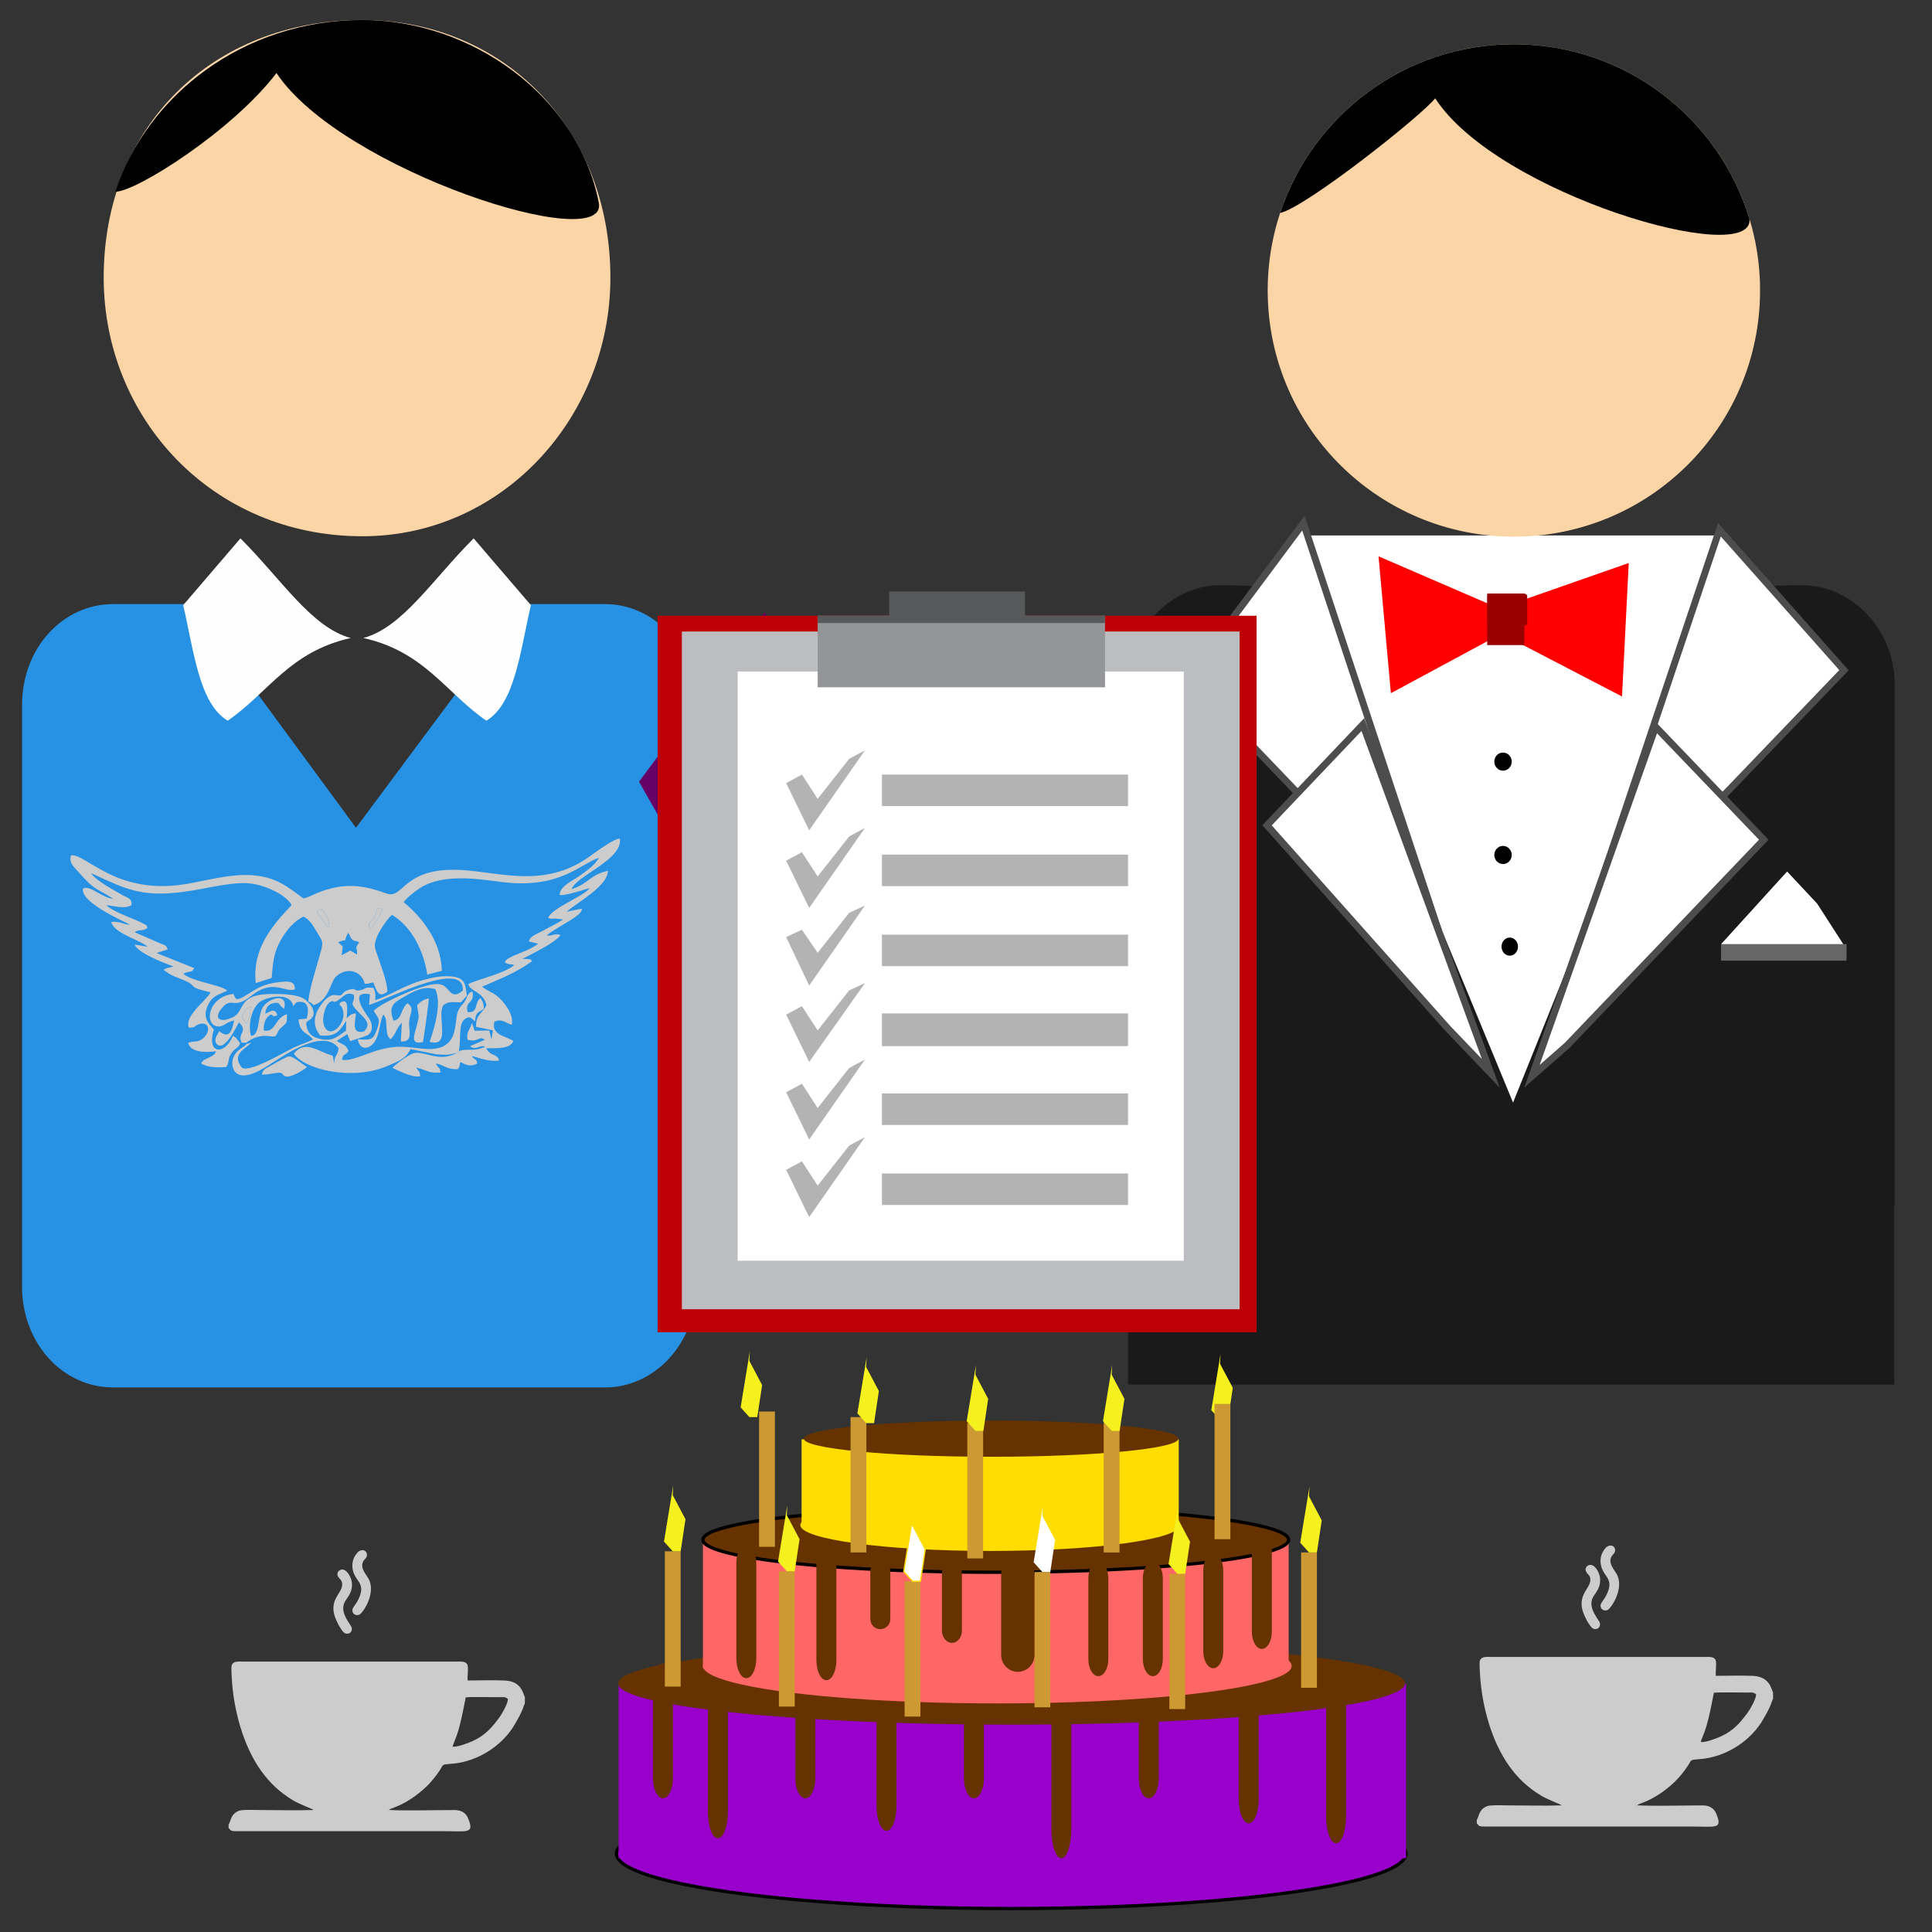 <?xml version="1.0" encoding="UTF-8"?>
<!DOCTYPE svg PUBLIC "-//W3C//DTD SVG 1.1//EN" "http://www.w3.org/Graphics/SVG/1.1/DTD/svg11.dtd">
<!-- Creator: CorelDRAW 2017 -->
<svg xmlns="http://www.w3.org/2000/svg" xml:space="preserve" width="118.533mm" height="118.533mm" version="1.1" style="shape-rendering:geometricPrecision; text-rendering:geometricPrecision; image-rendering:optimizeQuality; fill-rule:evenodd; clip-rule:evenodd"
viewBox="0 0 11853.32 11853.32"
 xmlns:xlink="http://www.w3.org/1999/xlink">
 <rect x="0" y="0" width="11853.32" height="11853.32" fill="#333333" stroke="none"/>
 <defs>
  <style type="text/css">
   <![CDATA[
    .str1 {stroke:#4D4D4D;stroke-width:42.33;stroke-miterlimit:22.926}
    .str0 {stroke:black;stroke-width:20;stroke-miterlimit:22.926}
    .str2 {stroke:#FFDD00;stroke-width:7.62;stroke-miterlimit:22.926}
    .fil5 {fill:none}
    .fil2 {fill:black}
    .fil6 {fill:#1A1A1A}
    .fil0 {fill:#2792E4}
    .fil15 {fill:#58595B}
    .fil11 {fill:#660066}
    .fil18 {fill:#663300}
    .fil7 {fill:#666666}
    .fil14 {fill:#939598}
    .fil9 {fill:#990000}
    .fil17 {fill:#9900CC}
    .fil16 {fill:#B3B3B3}
    .fil13 {fill:#BCBDC0}
    .fil12 {fill:#BD0006}
    .fil21 {fill:#CC9933}
    .fil10 {fill:#CCCCCC}
    .fil22 {fill:#F5F11E}
    .fil1 {fill:#FCD5A6}
    .fil3 {fill:#FEFEFE}
    .fil8 {fill:red}
    .fil19 {fill:#FF6666}
    .fil20 {fill:#FFDD00}
    .fil4 {fill:white}
   ]]>
  </style>
     <clipPath id="id0">
      <path d="M10445.19 3824.02l79.02 0 0 -18.24 -79.02 0 0 18.24z"/>
     </clipPath>
     <clipPath id="id1">
      <path d="M10460.38 3808.84l79.02 0 0 -18.23 -79.02 0 0 18.23z"/>
     </clipPath>
     <clipPath id="id2">
      <path d="M10474.38 3794.99l65.45 0 0 -20.05 -65.45 0 0 20.05z"/>
     </clipPath>
     <clipPath id="id3">
      <path d="M10475.58 3778.45l79.01 0 0 -18.23 -79.01 0 0 18.23z"/>
     </clipPath>
     <clipPath id="id4">
      <path d="M10490.79 3763.25l78.97 0 0 -18.22 -78.97 0 0 18.22z"/>
     </clipPath>
     <clipPath id="id5">
      <path d="M10505.96 3748.05l79.02 0 0 -18.23 -79.02 0 0 18.23z"/>
     </clipPath>
     <clipPath id="id6">
      <path d="M10519.88 3734l65.42 0 0 -19.99 -65.42 0 0 19.99z"/>
     </clipPath>
     <clipPath id="id7">
      <path d="M10521.18 3717.67l79 0 0 -18.23 -79 0 0 18.23z"/>
     </clipPath>
     <clipPath id="id8">
      <path d="M10536.36 3702.47l78.99 0 0 -18.24 -78.99 0 0 18.24z"/>
     </clipPath>
     <clipPath id="id9">
      <path d="M10550.17 3688.29l65.46 0 0 -20.06 -65.46 0 0 20.06z"/>
     </clipPath>
     <clipPath id="id10">
      <path d="M10566.76 3672.08l48.59 0 0 -18.22 -48.59 0 0 18.22z"/>
     </clipPath>
     <clipPath id="id11">
      <path d="M10565.36 3657.86l35.12 0 0 -20.06 -35.12 0 0 20.06z"/>
     </clipPath>
     <clipPath id="id12">
      <path d="M10566.76 3641.7l18.22 0 0 -18.22 -18.22 0 0 18.22z"/>
     </clipPath>
     <clipPath id="id13">
      <path d="M10550.17 3627.36l19.98 0 0 -35.29 -19.98 0 0 35.29z"/>
     </clipPath>
     <clipPath id="id14">
      <path d="M10536.36 3596.11l18.23 0 0 -18.23 -18.23 0 0 18.23z"/>
     </clipPath>
     <clipPath id="id15">
      <path d="M10242.59 3939.77l86.61 0 0 -20.04 -86.61 0 0 20.04z"/>
     </clipPath>
     <clipPath id="id16">
      <path d="M10258.89 3924.53l70.31 0 0 -35.28 -70.31 0 0 35.28z"/>
     </clipPath>
     <clipPath id="id17">
      <path d="M10275.19 3894.11l54.01 0 0 -20.06 -54.01 0 0 20.06z"/>
     </clipPath>
     <clipPath id="id18">
      <path d="M7440.52 3769.29l68.06 0 0 -16.93 -68.06 0 0 16.93z"/>
     </clipPath>
     <clipPath id="id19">
      <path d="M7440.52 3730.73l42.44 0 0 -16.93 -42.44 0 0 16.93z"/>
     </clipPath>
 </defs>
 <g id="Layer_x0020_1">
  <g id="_799305384">
   <g id="_852415384">
    <path class="fil0" d="M694.71 3706.23l481.27 0 1008.07 1372.28 1021.07 -1372.28 507.3 0c305.67,0 559.31,273.16 559.31,617.84l0 3570.44c0,344.7 -253.64,617.84 -559.31,617.84l-3017.64 0c-312.19,0 -559.32,-273.14 -559.32,-617.84l0 -3570.44c0,-344.68 247.13,-617.84 559.32,-617.84l-0.01 0 -0.01 0 -0.01 0 -0.01 0 -0.01 0 -0.02 0z"/>
    <path class="fil1" d="M2223.07 122.76c858.49,0 1521.86,656.87 1521.86,1580.4 0,858.48 -663.37,1586.9 -1521.86,1586.9 -923.52,0 -1586.89,-728.42 -1586.89,-1586.9 0,-923.53 663.37,-1580.4 1586.89,-1580.4z"/>
    <path class="fil2" d="M2223.07 122.76c663.37,0 1320.26,461.76 1450.31,1118.64 71.55,331.68 -1580.39,-195.12 -1977.1,-793.46 -266.66,351.21 -858.48,728.42 -988.57,728.42 195.12,-591.83 786.95,-1053.59 1515.36,-1053.59l0 0 0 -0.01z"/>
    <path class="fil2" d="M1865.37 460.96c591.85,559.32 1476.34,851.97 1716.97,702.4 -650.37,-6.53 -1365.77,-390.23 -1716.97,-702.4z"/>
    <path class="fil2" d="M1962.92 395.92c474.77,448.76 1183.67,676.38 1378.79,559.32 -520.29,0 -1092.63,-312.18 -1378.79,-559.32z"/>
    <path class="fil2" d="M1676.76 434.94c-273.13,312.19 -682.88,520.29 -799.94,474.78 305.68,-58.54 637.36,-299.18 799.94,-474.78z"/>
    <path class="fil3" d="M1475.16 3303.01l-351.2 409.73c65.04,279.64 97.55,604.83 273.14,708.87 247.15,-169.08 377.22,-422.72 754.44,-507.27 -240.64,-65.03 -422.74,-357.7 -676.38,-611.33z"/>
    <path class="fil3" d="M2905.91 3303.01l351.2 409.73c-65.02,279.64 -97.56,604.83 -273.16,708.87 -247.13,-169.08 -377.2,-422.72 -754.42,-507.27 240.65,-65.03 422.73,-357.7 676.38,-611.33z"/>
    <rect class="fil4" x="7992" y="3285.11" width="2527.64" height="3689.76"/>
    <path class="fil1" d="M9288.1 271.63c834.23,0 1510.39,676.26 1510.39,1510.55 0,834.14 -676.16,1510.39 -1510.39,1510.39 -65.69,0 -130.43,-4.19 -193.94,-12.34 -742.6,-95.19 -1316.51,-729.59 -1316.51,-1498.05 0,-834.31 676.23,-1510.53 1510.45,-1510.55z"/>
    <path class="fil2" d="M9288.1 271.63c681.76,0 1257.74,451.73 1445.65,1072.13 26.55,303.25 -1545.61,-150.16 -1928.53,-740.59 -81.11,104.53 -794.09,669.67 -951.09,703.37 199.3,-601.27 765.91,-1034.89 1433.97,-1034.91z"/>
    <g>
    </g>
    <g>
    </g>
    <g>
    </g>
    <g style="clip-path:url(#id0)">
     <g>
     </g>
    </g>
    <polygon class="fil5" points="10445.19,3824.02 10524.21,3824.02 10524.21,3805.78 10445.19,3805.78 "/>
    <polygon class="fil5" points="10445.19,3824.02 10524.21,3824.02 10524.21,3805.78 10445.19,3805.78 "/>
    <polygon class="fil5" points="10445.19,3824.02 10524.21,3824.02 10524.21,3805.78 10445.19,3805.78 "/>
    <polygon class="fil5" points="10445.19,3824.02 10524.21,3824.02 10524.21,3805.78 10445.19,3805.78 "/>
    <polygon class="fil5" points="10445.19,3824.02 10524.21,3824.02 10524.21,3805.78 10445.19,3805.78 "/>
    <polygon class="fil5" points="10445.19,3824.02 10524.21,3824.02 10524.21,3805.78 10445.19,3805.78 "/>
    <polygon class="fil5" points="10445.19,3824.02 10524.21,3824.02 10524.21,3805.78 10445.19,3805.78 "/>
    <polygon class="fil5" points="10445.19,3824.02 10524.21,3824.02 10524.21,3805.78 10445.19,3805.78 "/>
    <polygon class="fil5" points="10445.19,3824.02 10524.21,3824.02 10524.21,3805.78 10445.19,3805.78 "/>
    <g id="_845830888">
    </g>
    <g>
    </g>
    <g>
    </g>
    <g style="clip-path:url(#id1)">
     <g id="_807488328">
     </g>
    </g>
    <polygon class="fil5" points="10460.38,3808.84 10539.4,3808.84 10539.4,3790.61 10460.38,3790.61 "/>
    <polygon class="fil5" points="10460.38,3808.84 10539.4,3808.84 10539.4,3790.61 10460.38,3790.61 "/>
    <polygon class="fil5" points="10460.38,3808.84 10539.4,3808.84 10539.4,3790.61 10460.38,3790.61 "/>
    <polygon class="fil5" points="10460.38,3808.84 10539.4,3808.84 10539.4,3790.61 10460.38,3790.61 "/>
    <polygon class="fil5" points="10460.38,3808.84 10539.4,3808.84 10539.4,3790.61 10460.38,3790.61 "/>
    <polygon class="fil5" points="10460.38,3808.84 10539.4,3808.84 10539.4,3790.61 10460.38,3790.61 "/>
    <polygon class="fil5" points="10460.38,3808.84 10539.4,3808.84 10539.4,3790.61 10460.38,3790.61 "/>
    <polygon class="fil5" points="10460.38,3808.84 10539.4,3808.84 10539.4,3790.61 10460.38,3790.61 "/>
    <polygon class="fil5" points="10460.38,3808.84 10539.4,3808.84 10539.4,3790.61 10460.38,3790.61 "/>
    <g id="_796941016">
    </g>
    <g id="_796943632">
    </g>
    <g>
    </g>
    <g style="clip-path:url(#id2)">
     <g>
     </g>
    </g>
    <polygon class="fil5" points="10474.38,3794.99 10539.83,3794.99 10539.83,3774.94 10474.38,3774.94 "/>
    <polygon class="fil5" points="10474.38,3794.99 10539.83,3794.99 10539.83,3774.94 10474.38,3774.94 "/>
    <polygon class="fil5" points="10474.38,3794.99 10539.83,3794.99 10539.83,3774.94 10474.38,3774.94 "/>
    <polygon class="fil5" points="10474.38,3794.99 10539.83,3794.99 10539.83,3774.94 10474.38,3774.94 "/>
    <polygon class="fil5" points="10474.38,3794.99 10539.83,3794.99 10539.83,3774.94 10474.38,3774.94 "/>
    <polygon class="fil5" points="10474.38,3794.99 10539.83,3794.99 10539.83,3774.94 10474.38,3774.94 "/>
    <polygon class="fil5" points="10474.38,3794.99 10539.83,3794.99 10539.83,3774.94 10474.38,3774.94 "/>
    <polygon class="fil5" points="10474.38,3794.99 10539.83,3794.99 10539.83,3774.94 10474.38,3774.94 "/>
    <polygon class="fil5" points="10474.38,3794.99 10539.83,3794.99 10539.83,3774.94 10474.38,3774.94 "/>
    <g>
    </g>
    <g>
    </g>
    <g>
    </g>
    <g style="clip-path:url(#id3)">
     <g>
     </g>
    </g>
    <polygon class="fil5" points="10475.58,3778.45 10554.59,3778.45 10554.59,3760.22 10475.58,3760.22 "/>
    <polygon class="fil5" points="10475.58,3778.45 10554.59,3778.45 10554.59,3760.22 10475.58,3760.22 "/>
    <polygon class="fil5" points="10475.58,3778.45 10554.59,3778.45 10554.59,3760.22 10475.58,3760.22 "/>
    <polygon class="fil5" points="10475.58,3778.45 10554.59,3778.45 10554.59,3760.22 10475.58,3760.22 "/>
    <polygon class="fil5" points="10475.58,3778.45 10554.59,3778.45 10554.59,3760.22 10475.58,3760.22 "/>
    <polygon class="fil5" points="10475.58,3778.45 10554.59,3778.45 10554.59,3760.22 10475.58,3760.22 "/>
    <polygon class="fil5" points="10475.58,3778.45 10554.59,3778.45 10554.59,3760.22 10475.58,3760.22 "/>
    <polygon class="fil5" points="10475.58,3778.45 10554.59,3778.45 10554.59,3760.22 10475.58,3760.22 "/>
    <polygon class="fil5" points="10475.58,3778.45 10554.59,3778.45 10554.59,3760.22 10475.58,3760.22 "/>
    <g>
    </g>
    <g>
    </g>
    <g>
    </g>
    <g style="clip-path:url(#id4)">
     <g>
     </g>
    </g>
    <polygon class="fil5" points="10490.79,3763.25 10569.76,3763.25 10569.76,3745.03 10490.79,3745.03 "/>
    <polygon class="fil5" points="10490.79,3763.25 10569.76,3763.25 10569.76,3745.03 10490.79,3745.03 "/>
    <polygon class="fil5" points="10490.79,3763.25 10569.76,3763.25 10569.76,3745.03 10490.79,3745.03 "/>
    <polygon class="fil5" points="10490.79,3763.25 10569.76,3763.25 10569.76,3745.03 10490.79,3745.03 "/>
    <polygon class="fil5" points="10490.79,3763.25 10569.76,3763.25 10569.76,3745.03 10490.79,3745.03 "/>
    <polygon class="fil5" points="10490.79,3763.25 10569.76,3763.25 10569.76,3745.03 10490.79,3745.03 "/>
    <polygon class="fil5" points="10490.79,3763.25 10569.76,3763.25 10569.76,3745.03 10490.79,3745.03 "/>
    <polygon class="fil5" points="10490.79,3763.25 10569.76,3763.25 10569.76,3745.03 10490.79,3745.03 "/>
    <polygon class="fil5" points="10490.79,3763.25 10569.76,3763.25 10569.76,3745.03 10490.79,3745.03 "/>
    <g>
    </g>
    <g>
    </g>
    <g>
    </g>
    <g style="clip-path:url(#id5)">
     <g>
     </g>
    </g>
    <polygon class="fil5" points="10505.96,3748.05 10584.98,3748.05 10584.98,3729.82 10505.96,3729.82 "/>
    <polygon class="fil5" points="10505.96,3748.05 10584.98,3748.05 10584.98,3729.82 10505.96,3729.82 "/>
    <polygon class="fil5" points="10505.96,3748.05 10584.98,3748.05 10584.98,3729.82 10505.96,3729.82 "/>
    <polygon class="fil5" points="10505.96,3748.05 10584.98,3748.05 10584.98,3729.82 10505.96,3729.82 "/>
    <polygon class="fil5" points="10505.96,3748.05 10584.98,3748.05 10584.98,3729.82 10505.96,3729.82 "/>
    <polygon class="fil5" points="10505.96,3748.05 10584.98,3748.05 10584.98,3729.82 10505.96,3729.82 "/>
    <polygon class="fil5" points="10505.96,3748.05 10584.98,3748.05 10584.98,3729.82 10505.96,3729.82 "/>
    <polygon class="fil5" points="10505.96,3748.05 10584.98,3748.05 10584.98,3729.82 10505.96,3729.82 "/>
    <polygon class="fil5" points="10505.96,3748.05 10584.98,3748.05 10584.98,3729.82 10505.96,3729.82 "/>
    <g>
    </g>
    <g>
    </g>
    <g>
    </g>
    <g style="clip-path:url(#id6)">
     <g>
     </g>
    </g>
    <polygon class="fil5" points="10519.88,3734 10585.3,3734 10585.3,3714.01 10519.88,3714.01 "/>
    <polygon class="fil5" points="10519.88,3734 10585.3,3734 10585.3,3714.01 10519.88,3714.01 "/>
    <polygon class="fil5" points="10519.88,3734 10585.3,3734 10585.3,3714.01 10519.88,3714.01 "/>
    <polygon class="fil5" points="10519.88,3734 10585.3,3734 10585.3,3714.01 10519.88,3714.01 "/>
    <polygon class="fil5" points="10519.88,3734 10585.3,3734 10585.3,3714.01 10519.88,3714.01 "/>
    <polygon class="fil5" points="10519.88,3734 10585.3,3734 10585.3,3714.01 10519.88,3714.01 "/>
    <polygon class="fil5" points="10519.88,3734 10585.3,3734 10585.3,3714.01 10519.88,3714.01 "/>
    <polygon class="fil5" points="10519.88,3734 10585.3,3734 10585.3,3714.01 10519.88,3714.01 "/>
    <polygon class="fil5" points="10519.88,3734 10585.3,3734 10585.3,3714.01 10519.88,3714.01 "/>
    <g>
    </g>
    <g>
    </g>
    <g>
    </g>
    <g style="clip-path:url(#id7)">
     <g>
     </g>
    </g>
    <polygon class="fil5" points="10521.18,3717.67 10600.18,3717.67 10600.18,3699.44 10521.18,3699.44 "/>
    <polygon class="fil5" points="10521.18,3717.67 10600.18,3717.67 10600.18,3699.44 10521.18,3699.44 "/>
    <polygon class="fil5" points="10521.18,3717.67 10600.18,3717.67 10600.18,3699.44 10521.18,3699.44 "/>
    <polygon class="fil5" points="10521.18,3717.67 10600.18,3717.67 10600.18,3699.44 10521.18,3699.44 "/>
    <polygon class="fil5" points="10521.18,3717.67 10600.18,3717.67 10600.18,3699.44 10521.18,3699.44 "/>
    <polygon class="fil5" points="10521.18,3717.67 10600.18,3717.67 10600.18,3699.44 10521.18,3699.44 "/>
    <polygon class="fil5" points="10521.18,3717.67 10600.18,3717.67 10600.18,3699.44 10521.18,3699.44 "/>
    <polygon class="fil5" points="10521.18,3717.67 10600.18,3717.67 10600.18,3699.44 10521.18,3699.44 "/>
    <polygon class="fil5" points="10521.18,3717.67 10600.18,3717.67 10600.18,3699.44 10521.18,3699.44 "/>
    <g>
    </g>
    <g>
    </g>
    <g>
    </g>
    <g style="clip-path:url(#id8)">
     <g>
     </g>
    </g>
    <polygon class="fil5" points="10536.36,3702.47 10615.35,3702.47 10615.35,3684.23 10536.36,3684.23 "/>
    <polygon class="fil5" points="10536.36,3702.47 10615.35,3702.47 10615.35,3684.23 10536.36,3684.23 "/>
    <polygon class="fil5" points="10536.36,3702.47 10615.35,3702.47 10615.35,3684.23 10536.36,3684.23 "/>
    <polygon class="fil5" points="10536.36,3702.47 10615.35,3702.47 10615.35,3684.23 10536.36,3684.23 "/>
    <polygon class="fil5" points="10536.36,3702.47 10615.35,3702.47 10615.35,3684.23 10536.36,3684.23 "/>
    <polygon class="fil5" points="10536.36,3702.47 10615.35,3702.47 10615.35,3684.23 10536.36,3684.23 "/>
    <polygon class="fil5" points="10536.36,3702.47 10615.35,3702.47 10615.35,3684.23 10536.36,3684.23 "/>
    <polygon class="fil5" points="10536.36,3702.47 10615.35,3702.47 10615.35,3684.23 10536.36,3684.23 "/>
    <polygon class="fil5" points="10536.36,3702.47 10615.35,3702.47 10615.35,3684.23 10536.36,3684.23 "/>
    <g>
    </g>
    <g>
    </g>
    <g>
    </g>
    <g style="clip-path:url(#id9)">
     <g>
     </g>
    </g>
    <polygon class="fil5" points="10550.17,3688.29 10615.63,3688.29 10615.63,3668.23 10550.17,3668.23 "/>
    <polygon class="fil5" points="10550.17,3688.29 10615.63,3688.29 10615.63,3668.23 10550.17,3668.23 "/>
    <polygon class="fil5" points="10550.17,3688.29 10615.63,3688.29 10615.63,3668.23 10550.17,3668.23 "/>
    <polygon class="fil5" points="10550.17,3688.29 10615.63,3688.29 10615.63,3668.23 10550.17,3668.23 "/>
    <polygon class="fil5" points="10550.17,3688.29 10615.63,3688.29 10615.63,3668.23 10550.17,3668.23 "/>
    <polygon class="fil5" points="10550.17,3688.29 10615.63,3688.29 10615.63,3668.23 10550.17,3668.23 "/>
    <polygon class="fil5" points="10550.17,3688.29 10615.63,3688.29 10615.63,3668.23 10550.17,3668.23 "/>
    <polygon class="fil5" points="10550.17,3688.29 10615.63,3688.29 10615.63,3668.23 10550.17,3668.23 "/>
    <polygon class="fil5" points="10550.17,3688.29 10615.63,3688.29 10615.63,3668.23 10550.17,3668.23 "/>
    <g>
    </g>
    <g>
    </g>
    <g>
    </g>
    <g style="clip-path:url(#id10)">
     <g>
     </g>
    </g>
    <polygon class="fil5" points="10566.76,3672.08 10615.35,3672.08 10615.35,3653.86 10566.76,3653.86 "/>
    <polygon class="fil5" points="10566.76,3672.08 10615.35,3672.08 10615.35,3653.86 10566.76,3653.86 "/>
    <polygon class="fil5" points="10566.76,3672.08 10615.35,3672.08 10615.35,3653.86 10566.76,3653.86 "/>
    <polygon class="fil5" points="10566.76,3672.08 10615.35,3672.08 10615.35,3653.86 10566.76,3653.86 "/>
    <polygon class="fil5" points="10566.76,3672.08 10615.35,3672.08 10615.35,3653.86 10566.76,3653.86 "/>
    <polygon class="fil5" points="10566.76,3672.08 10615.35,3672.08 10615.35,3653.86 10566.76,3653.86 "/>
    <polygon class="fil5" points="10566.76,3672.08 10615.35,3672.08 10615.35,3653.86 10566.76,3653.86 "/>
    <polygon class="fil5" points="10566.76,3672.08 10615.35,3672.08 10615.35,3653.86 10566.76,3653.86 "/>
    <polygon class="fil5" points="10566.76,3672.08 10615.35,3672.08 10615.35,3653.86 10566.76,3653.86 "/>
    <g>
    </g>
    <g>
    </g>
    <g>
    </g>
    <g style="clip-path:url(#id11)">
     <g>
     </g>
    </g>
    <polygon class="fil5" points="10565.36,3657.86 10600.48,3657.86 10600.48,3637.8 10565.36,3637.8 "/>
    <polygon class="fil5" points="10565.36,3657.86 10600.48,3657.86 10600.48,3637.8 10565.36,3637.8 "/>
    <polygon class="fil5" points="10565.36,3657.86 10600.48,3657.86 10600.48,3637.8 10565.36,3637.8 "/>
    <polygon class="fil5" points="10565.36,3657.86 10600.48,3657.86 10600.48,3637.8 10565.36,3637.8 "/>
    <polygon class="fil5" points="10565.36,3657.86 10600.48,3657.86 10600.48,3637.8 10565.36,3637.8 "/>
    <polygon class="fil5" points="10565.36,3657.86 10600.48,3657.86 10600.48,3637.8 10565.36,3637.8 "/>
    <polygon class="fil5" points="10565.36,3657.86 10600.48,3657.86 10600.48,3637.8 10565.36,3637.8 "/>
    <polygon class="fil5" points="10565.36,3657.86 10600.48,3657.86 10600.48,3637.8 10565.36,3637.8 "/>
    <polygon class="fil5" points="10565.36,3657.86 10600.48,3657.86 10600.48,3637.8 10565.36,3637.8 "/>
    <g>
    </g>
    <g>
    </g>
    <g>
    </g>
    <g style="clip-path:url(#id12)">
     <g>
     </g>
    </g>
    <polygon class="fil5" points="10566.76,3641.7 10584.98,3641.7 10584.98,3623.48 10566.76,3623.48 "/>
    <polygon class="fil5" points="10566.76,3641.7 10584.98,3641.7 10584.98,3623.48 10566.76,3623.48 "/>
    <polygon class="fil5" points="10566.76,3641.7 10584.98,3641.7 10584.98,3623.48 10566.76,3623.48 "/>
    <polygon class="fil5" points="10566.76,3641.7 10584.98,3641.7 10584.98,3623.48 10566.76,3623.48 "/>
    <polygon class="fil5" points="10566.76,3641.7 10584.98,3641.7 10584.98,3623.48 10566.76,3623.48 "/>
    <polygon class="fil5" points="10566.76,3641.7 10584.98,3641.7 10584.98,3623.48 10566.76,3623.48 "/>
    <polygon class="fil5" points="10566.76,3641.7 10584.98,3641.7 10584.98,3623.48 10566.76,3623.48 "/>
    <polygon class="fil5" points="10566.76,3641.7 10584.98,3641.7 10584.98,3623.48 10566.76,3623.48 "/>
    <polygon class="fil5" points="10566.76,3641.7 10584.98,3641.7 10584.98,3623.48 10566.76,3623.48 "/>
    <g>
    </g>
    <g>
    </g>
    <g>
    </g>
    <g style="clip-path:url(#id13)">
     <g>
     </g>
    </g>
    <polygon class="fil5" points="10550.17,3627.36 10570.15,3627.36 10570.15,3592.07 10550.17,3592.07 "/>
    <polygon class="fil5" points="10550.17,3627.36 10570.15,3627.36 10570.15,3592.07 10550.17,3592.07 "/>
    <polygon class="fil5" points="10550.17,3627.36 10570.15,3627.36 10570.15,3592.07 10550.17,3592.07 "/>
    <polygon class="fil5" points="10550.17,3627.36 10570.15,3627.36 10570.15,3592.07 10550.17,3592.07 "/>
    <polygon class="fil5" points="10550.17,3627.36 10570.15,3627.36 10570.15,3592.07 10550.17,3592.07 "/>
    <polygon class="fil5" points="10550.17,3627.36 10570.15,3627.36 10570.15,3592.07 10550.17,3592.07 "/>
    <polygon class="fil5" points="10550.17,3627.36 10570.15,3627.36 10570.15,3592.07 10550.17,3592.07 "/>
    <polygon class="fil5" points="10550.17,3627.36 10570.15,3627.36 10570.15,3592.07 10550.17,3592.07 "/>
    <polygon class="fil5" points="10550.17,3627.36 10570.15,3627.36 10570.15,3592.07 10550.17,3592.07 "/>
    <g>
    </g>
    <g>
    </g>
    <g>
    </g>
    <g style="clip-path:url(#id14)">
     <g>
     </g>
    </g>
    <polygon class="fil5" points="10536.36,3596.11 10554.59,3596.11 10554.59,3577.88 10536.36,3577.88 "/>
    <polygon class="fil5" points="10536.36,3596.11 10554.59,3596.11 10554.59,3577.88 10536.36,3577.88 "/>
    <polygon class="fil5" points="10536.36,3596.11 10554.59,3596.11 10554.59,3577.88 10536.36,3577.88 "/>
    <polygon class="fil5" points="10536.36,3596.11 10554.59,3596.11 10554.59,3577.88 10536.36,3577.88 "/>
    <polygon class="fil5" points="10536.36,3596.11 10554.59,3596.11 10554.59,3577.88 10536.36,3577.88 "/>
    <polygon class="fil5" points="10536.36,3596.11 10554.59,3596.11 10554.59,3577.88 10536.36,3577.88 "/>
    <polygon class="fil5" points="10536.36,3596.11 10554.59,3596.11 10554.59,3577.88 10536.36,3577.88 "/>
    <polygon class="fil5" points="10536.36,3596.11 10554.59,3596.11 10554.59,3577.88 10536.36,3577.88 "/>
    <polygon class="fil5" points="10536.36,3596.11 10554.59,3596.11 10554.59,3577.88 10536.36,3577.88 "/>
    <path class="fil6" d="M7507.15 3590.01l468.9 12.08 1306.96 3162.77 1266.09 -3150.51 7.15 -9.84 -2.17 -3 0.02 -0.05 484.13 -11.45c322.38,-7.68 586.22,273.13 586.22,606.88l0 3196 -4703.58 0 0 -3196.03c0,-333.84 264.04,-615.05 586.37,-606.85l-0.02 0 -0.01 0 -0.01 0 0 0 -0.01 0 -0.01 0 -0.01 0 -0.01 0 -0.01 0z"/>
    <ellipse class="fil2 str0" cx="9262.7" cy="5807.77" rx="40.51" ry="45.59"/>
    <rect class="fil7" x="10559.24" y="5792.55" width="769.81" height="101.31"/>
    <polygon class="fil4" points="11148.83,5544.02 10964.41,5346.88 10559.26,5792.56 11308.81,5792.56 "/>
    <polygon class="fil8" points="9252.59,3756.57 8457.64,3413.17 8533.46,4252.92 9208.73,3889.13 "/>
    <polygon class="fil8" points="9184.99,3736.74 9992.75,3454.13 9951.49,4273.19 9143.25,3852.91 "/>
    <rect class="fil9" x="9124.31" y="3641.7" width="227.99" height="316.13"/>
    <polygon class="fil4 str1" points="7287.54,4161.77 7996.62,3209.6 8835.55,5739.12 8589.16,5521.36 "/>
    <polygon class="fil4 str1" points="7773.75,5063.46 8361.27,4445.37 9146.6,6585.41 8880.08,6306.72 "/>
    <g>
    </g>
    <g>
    </g>
    <g>
    </g>
    <g style="clip-path:url(#id15)">
     <g>
     </g>
    </g>
    <polygon class="fil5" points="10242.59,3939.77 10329.2,3939.77 10329.2,3919.73 10242.59,3919.73 "/>
    <polygon class="fil5" points="10242.59,3939.77 10329.2,3939.77 10329.2,3919.73 10242.59,3919.73 "/>
    <polygon class="fil5" points="10242.59,3939.77 10329.2,3939.77 10329.2,3919.73 10242.59,3919.73 "/>
    <polygon class="fil5" points="10242.59,3939.77 10329.2,3939.77 10329.2,3919.73 10242.59,3919.73 "/>
    <polygon class="fil5" points="10242.59,3939.77 10329.2,3939.77 10329.2,3919.73 10242.59,3919.73 "/>
    <polygon class="fil5" points="10242.59,3939.77 10329.2,3939.77 10329.2,3919.73 10242.59,3919.73 "/>
    <polygon class="fil5" points="10242.59,3939.77 10329.2,3939.77 10329.2,3919.73 10242.59,3919.73 "/>
    <polygon class="fil5" points="10242.59,3939.77 10329.2,3939.77 10329.2,3919.73 10242.59,3919.73 "/>
    <polygon class="fil5" points="10242.59,3939.77 10329.2,3939.77 10329.2,3919.73 10242.59,3919.73 "/>
    <g>
    </g>
    <g>
    </g>
    <g>
    </g>
    <g style="clip-path:url(#id16)">
     <g>
     </g>
    </g>
    <polygon class="fil5" points="10258.89,3924.53 10329.2,3924.53 10329.2,3889.25 10258.89,3889.25 "/>
    <polygon class="fil5" points="10258.89,3924.53 10329.2,3924.53 10329.2,3889.25 10258.89,3889.25 "/>
    <polygon class="fil5" points="10258.89,3924.53 10329.2,3924.53 10329.2,3889.25 10258.89,3889.25 "/>
    <polygon class="fil5" points="10258.89,3924.53 10329.2,3924.53 10329.2,3889.25 10258.89,3889.25 "/>
    <polygon class="fil5" points="10258.89,3924.53 10329.2,3924.53 10329.2,3889.25 10258.89,3889.25 "/>
    <polygon class="fil5" points="10258.89,3924.53 10329.2,3924.53 10329.2,3889.25 10258.89,3889.25 "/>
    <polygon class="fil5" points="10258.89,3924.53 10329.2,3924.53 10329.2,3889.25 10258.89,3889.25 "/>
    <polygon class="fil5" points="10258.89,3924.53 10329.2,3924.53 10329.2,3889.25 10258.89,3889.25 "/>
    <polygon class="fil5" points="10258.89,3924.53 10329.2,3924.53 10329.2,3889.25 10258.89,3889.25 "/>
    <g>
    </g>
    <g>
    </g>
    <g>
    </g>
    <g style="clip-path:url(#id17)">
     <g>
     </g>
    </g>
    <polygon class="fil5" points="10275.19,3894.11 10329.2,3894.11 10329.2,3874.05 10275.19,3874.05 "/>
    <polygon class="fil5" points="10275.19,3894.11 10329.2,3894.11 10329.2,3874.05 10275.19,3874.05 "/>
    <polygon class="fil5" points="10275.19,3894.11 10329.2,3894.11 10329.2,3874.05 10275.19,3874.05 "/>
    <polygon class="fil5" points="10275.19,3894.11 10329.2,3894.11 10329.2,3874.05 10275.19,3874.05 "/>
    <polygon class="fil5" points="10275.19,3894.11 10329.2,3894.11 10329.2,3874.05 10275.19,3874.05 "/>
    <polygon class="fil5" points="10275.19,3894.11 10329.2,3894.11 10329.2,3874.05 10275.19,3874.05 "/>
    <polygon class="fil5" points="10275.19,3894.11 10329.2,3894.11 10329.2,3874.05 10275.19,3874.05 "/>
    <polygon class="fil5" points="10275.19,3894.11 10329.2,3894.11 10329.2,3874.05 10275.19,3874.05 "/>
    <polygon class="fil5" points="10275.19,3894.11 10329.2,3894.11 10329.2,3874.05 10275.19,3874.05 "/>
    <ellipse class="fil2 str0" cx="9221.37" cy="4672.73" rx="43.53" ry="45.59"/>
    <path class="fil9" d="M9147.15 3641.67l200.92 0c12.16,0 22.01,7.29 22.01,16.26l0 165.56c0,8.97 -9.85,16.23 -22.01,16.23l-200.92 0c-12.16,0 -22.01,-7.26 -22.01,-16.23l0 -165.56c0,-8.97 9.85,-16.26 22.01,-16.26z"/>
    <polygon class="fil4 str1" points="11313.17,4111.82 10549.13,3250.14 9703.13,5768.49 9950.63,5531.31 "/>
    <polygon class="fil4 str1" points="10821.17,5151.91 10157.73,4459.41 9399.22,6602.77 9614.83,6413.66 "/>
    <ellipse class="fil2 str0" cx="9221.37" cy="5245.44" rx="43.53" ry="45.59"/>
    <rect class="fil6" x="6920.78" y="7327.4" width="4701.09" height="1167.37"/>
    <path class="fil10" d="M9750.45 9601.83c-19.09,5.04 -29.78,26.03 -16.92,44.98 10.86,16.01 24.48,19.5 23.58,48.79 -1.68,55.88 -93.53,95.77 -33.35,222.48 8.62,18.16 15.98,33.06 26.07,46.7 10.39,14.05 19.78,34.65 45.78,29.02 18.57,-4.02 27.01,-26.99 16.27,-44.8 -21.77,-36.1 -74.12,-98.23 -33.03,-158.73 19.75,-29.09 42.96,-58.25 37.95,-108.86 -3.13,-31.62 -32.41,-88.53 -66.35,-79.58z"/>
    <path class="fil10" d="M9869.67 9484.53c-13.59,5.57 -12.21,4.88 -21.64,15.89 -33.64,39.36 -37.64,92.73 -12.15,139.55 23.02,42.3 66.11,65.22 12.28,160.03 -5.89,10.36 -26.34,35.98 -27.99,45.74 -4.02,23.82 17.03,40.63 40.36,33.31 20.86,-6.55 101.41,-123.39 63.2,-211.98 -12.27,-28.4 -51.27,-63.45 -42.15,-103.47 5.69,-24.92 24.71,-28.76 27.35,-47.55 3.36,-23.71 -17.22,-40.56 -39.26,-31.52z"/>
    <polygon class="fil11" points="3920.6,4795.9 4693.13,3755.57 5821.01,6608.75 5223.59,7092.85 "/>
    <path class="fil7" d="M4674.42 5295.28l0 44.63 96.71 0 0 245.48c-96.71,0 -96.71,-52.07 -148.78,44.64 -44.62,52.06 0,52.06 -96.71,104.13 -44.62,0 0,-52.08 -44.62,0l96.71 0 0 44.63c44.62,0 44.62,52.07 44.62,52.07 52.07,0 0,0 52.07,-52.07 0,0 52.08,0 52.08,-44.63 44.63,0 96.71,-52.08 96.71,-52.08 96.69,-96.7 141.31,-96.7 238.01,-96.7 0,-52.07 0,-52.07 52.07,-52.07l0 52.07 52.08 0 44.62 44.64 0 -44.64 52.08 0 0 44.64c-52.08,52.06 -96.7,104.13 -52.08,200.83 96.71,0 0,0 52.08,-52.08 44.63,52.08 0,0 0,52.08 0,96.7 44.63,44.61 44.63,148.77l-44.63 -52.07 0 -52.09c-148.78,-141.31 -200.84,0 -200.84,0l0 52.09c-44.64,52.07 -44.64,0 -44.64,52.07 0,44.62 0,44.62 44.64,44.62l788.48 1175.28c96.7,-52.07 245.48,-193.4 342.18,-245.47l684.33 0 438.89 -1324.04 -684.34 0c-342.18,-44.64 -438.88,0 -587.65,-141.34l-684.34 -684.35c-96.7,44.64 -490.93,342.18 -632.27,438.88l-52.08 52.08 0 0 0 0 -0.01 0z"/>
    <polygon class="fil12" points="4034.7,3777.82 7709.32,3777.82 7709.32,8173.96 4034.7,8173.96 "/>
    <g>
    </g>
    <g>
    </g>
    <g>
    </g>
    <g style="clip-path:url(#id18)">
     <g>
     </g>
    </g>
    <polygon class="fil5" points="7440.52,3769.29 7508.58,3769.29 7508.58,3752.36 7440.52,3752.36 "/>
    <polygon class="fil5" points="7440.52,3769.29 7508.58,3769.29 7508.58,3752.36 7440.52,3752.36 "/>
    <polygon class="fil5" points="7440.52,3769.29 7508.58,3769.29 7508.58,3752.36 7440.52,3752.36 "/>
    <polygon class="fil5" points="7440.52,3769.29 7508.58,3769.29 7508.58,3752.36 7440.52,3752.36 "/>
    <polygon class="fil5" points="7440.52,3769.29 7508.58,3769.29 7508.58,3752.36 7440.52,3752.36 "/>
    <polygon class="fil5" points="7440.52,3769.29 7508.58,3769.29 7508.58,3752.36 7440.52,3752.36 "/>
    <polygon class="fil5" points="7440.52,3769.29 7508.58,3769.29 7508.58,3752.36 7440.52,3752.36 "/>
    <polygon class="fil5" points="7440.52,3769.29 7508.58,3769.29 7508.58,3752.36 7440.52,3752.36 "/>
    <polygon class="fil5" points="7440.52,3769.29 7508.58,3769.29 7508.58,3752.36 7440.52,3752.36 "/>
    <g>
    </g>
    <g>
    </g>
    <g>
    </g>
    <g style="clip-path:url(#id19)">
     <g>
     </g>
    </g>
    <polygon class="fil5" points="7440.52,3730.73 7482.96,3730.73 7482.96,3713.8 7440.52,3713.8 "/>
    <polygon class="fil5" points="7440.52,3730.73 7482.96,3730.73 7482.96,3713.8 7440.52,3713.8 "/>
    <polygon class="fil5" points="7440.52,3730.73 7482.96,3730.73 7482.96,3713.8 7440.52,3713.8 "/>
    <polygon class="fil5" points="7440.52,3730.73 7482.96,3730.73 7482.96,3713.8 7440.52,3713.8 "/>
    <polygon class="fil5" points="7440.52,3730.73 7482.96,3730.73 7482.96,3713.8 7440.52,3713.8 "/>
    <polygon class="fil5" points="7440.52,3730.73 7482.96,3730.73 7482.96,3713.8 7440.52,3713.8 "/>
    <polygon class="fil5" points="7440.52,3730.73 7482.96,3730.73 7482.96,3713.8 7440.52,3713.8 "/>
    <polygon class="fil5" points="7440.52,3730.73 7482.96,3730.73 7482.96,3713.8 7440.52,3713.8 "/>
    <polygon class="fil5" points="7440.52,3730.73 7482.96,3730.73 7482.96,3713.8 7440.52,3713.8 "/>
    <polygon class="fil13" points="4183.46,3874.53 7605.19,3874.53 7605.19,8032.64 4183.46,8032.64 "/>
    <polygon class="fil4" points="4525.64,4119.99 7263.01,4119.99 7263.01,7735.08 4525.64,7735.08 "/>
    <polygon class="fil14" points="5016.59,3777.82 6779.51,3777.82 6779.51,4216.7 5016.59,4216.7 "/>
    <polygon class="fil15" points="6288.58,3777.82 6288.58,3629.06 5455.47,3629.06 5455.47,3777.82 5016.59,3777.82 5016.59,3822.46 6779.51,3822.46 6779.51,3777.82 "/>
    <polygon class="fil16" points="5016.59,4901.05 5209.98,4655.57 5306.69,4603.5 4964.52,5094.46 4823.19,4804.34 4919.88,4752.28 "/>
    <path class="fil16" d="M5410.83 5243.21l1510.01 0 0 193.41 -1510.01 0 0 -193.41zm0 490.95l1510.01 0 0 193.4 -1510.01 0 0 -193.4zm0 483.48l1510.01 0 0 200.84 -1510.01 0 0 -200.84zm0 490.95l1510.01 0 0 193.4 -1510.01 0 0 -193.4zm0 490.92l1510.01 0 0 193.41 -1510.01 0 0 -193.41zm0 -2447.23l1510.01 0 0 193.4 -1510.01 0 0 -193.4z"/>
    <polygon class="fil16" points="5016.59,5377.12 5209.98,5131.64 5306.69,5079.56 4964.52,5570.52 4823.19,5280.42 4919.88,5228.34 "/>
    <polygon class="fil16" points="5016.59,5845.74 5209.98,5600.27 5306.69,5555.63 4964.52,6046.56 4823.19,5749.03 4919.88,5704.4 "/>
    <polygon class="fil16" points="5016.59,6321.77 5209.98,6076.31 5306.69,6031.69 4964.52,6515.18 4823.19,6225.08 4919.88,6173.01 "/>
    <polygon class="fil16" points="5016.59,6797.84 5209.98,6552.39 5306.69,6500.31 4964.52,6991.25 4823.19,6701.14 4919.88,6649.08 "/>
    <polygon class="fil16" points="5016.59,7273.9 5209.98,7028.45 5306.69,6976.39 4964.52,7467.3 4823.19,7177.21 4919.88,7125.14 "/>
    <path class="fil10" d="M10434.3 10687.68c5.89,-18.97 18.07,-47.47 25.6,-68.25 26.93,-74.32 53.64,-229.56 55.32,-233.82 25.24,-4.24 159.61,-1.28 203.63,-1.33 28.96,-0.05 37,-3.76 55.04,10.53 2.39,24.72 -36.27,91.42 -48.9,108.74 -46.78,64.18 -88.8,114.75 -168.42,150.28 -24.95,11.14 -90.96,37.79 -122.27,33.85zm-1373.98 478.54l0 20.35c14.16,13.43 8.26,19.65 47.15,19.74l1266.11 -0.07c155.41,0 196.11,18.38 155.86,-79.52 -12.57,-30.54 -39.33,-50.06 -82,-50.05 -118.94,0.02 -296.88,4.88 -402.72,-0.46 2.79,-2.88 1.09,-1.77 5.62,-4.6 2.56,-1.61 4.94,-2.64 8.26,-4 5.36,-2.18 10.9,-4.07 17.18,-6.42 75.35,-28.25 141.01,-74.46 197.07,-127.34 25.54,-24.09 60.39,-65.51 83.91,-102.09 20.54,-31.95 12,-34.29 52.63,-37.4 30.3,-2.33 55.83,-4.93 84.14,-11.27 137.13,-30.72 259.12,-121.11 323.78,-234.23 20.13,-35.21 31.42,-53.19 47.26,-91.56 4.74,-11.47 7.62,-24.91 13.65,-34.46l0 -38.48c-11.54,-22.08 -20.54,-98.27 -123.84,-102.44 -73,-2.95 -153.57,-0.66 -227.22,-0.16 -3.2,-25.43 5.74,-72.88 -0.65,-93.52 -8.28,-26.75 -41.15,-22.42 -70.3,-22.42l-1301.45 0c-32.12,0 -64.52,-4.68 -74.68,20.76 -5.16,12.91 -0.81,69.16 0.2,86.71 11.01,190.98 70.96,412.5 180.48,563.83 54.47,75.25 113.55,130.23 193.07,178.83 43.12,26.34 119.93,52.63 127.51,60.41 -100.8,3.45 -207.13,0.36 -308.53,0.36 -29.84,0 -128.4,-4.05 -148.51,4.14 -53.09,21.61 -48.46,61.28 -63.98,85.36z"/>
    <ellipse class="fil17 str0" cx="6203.99" cy="11372.27" rx="2421.95" ry="337.14"/>
    <rect class="fil17" x="3795.43" y="10328.3" width="4830.95" height="1072.7"/>
    <path class="fil18" d="M4067.43 10205.69l0.01 0c33.71,0 61.29,55.17 61.29,122.61l0 582.32c0,67.43 -27.58,122.59 -61.29,122.59l-0.01 0c-33.71,0 -61.29,-55.16 -61.29,-122.59l0 -582.32c0,-67.44 27.58,-122.61 61.29,-122.61z"/>
    <path class="fil18" d="M4404.57 10205.69l0 0c33.71,0 61.3,71.52 61.3,158.92l0 754.87c0,87.41 -27.59,158.92 -61.3,158.92l0 0c-33.71,0 -61.31,-71.51 -61.31,-158.92l0 -754.87c0,-87.4 27.6,-158.92 61.31,-158.92z"/>
    <path class="fil18" d="M4940.92 10205.69l0 0c33.72,0 61.29,55.17 61.29,122.61l0 582.32c0,67.43 -27.57,122.59 -61.29,122.59l0 0c-33.72,0 -61.31,-55.16 -61.31,-122.59l0 -582.32c0,-67.44 27.59,-122.61 61.31,-122.61z"/>
    <path class="fil18" d="M5438.96 10205.69l0 0c33.71,0 61.29,68.45 61.29,152.12l0 722.5c0,83.67 -27.58,152.11 -61.29,152.11l0 0c-33.72,0 -61.31,-68.44 -61.31,-152.11l0 -722.5c0,-83.67 27.59,-152.12 61.31,-152.12z"/>
    <path class="fil18" d="M5975.3 10205.69l0 0c33.71,0 61.31,55.17 61.31,122.61l0 582.32c0,67.43 -27.6,122.59 -61.31,122.59l0 0c-33.72,0 -61.29,-55.16 -61.29,-122.59l0 -582.32c0,-67.44 27.57,-122.61 61.29,-122.61z"/>
    <path class="fil18" d="M6511.64 10205.69l0 0c33.71,0 61.31,79.69 61.31,177.09l0 841.13c0,97.4 -27.6,177.08 -61.31,177.08l0 0c-33.71,0 -61.3,-79.68 -61.3,-177.08l0 -841.13c0,-97.4 27.59,-177.09 61.3,-177.09z"/>
    <path class="fil18" d="M7048 10205.69l0 0c33.71,0 61.29,55.17 61.29,122.61l0 582.32c0,67.43 -27.58,122.59 -61.29,122.59l0 0c-33.72,0 -61.3,-55.16 -61.3,-122.59l0 -582.32c0,-67.44 27.58,-122.61 61.3,-122.61z"/>
    <path class="fil18" d="M7660.96 10205.69l0 0c33.72,0 61.3,65.38 61.3,145.31l0 690.15c0,79.93 -27.58,145.31 -61.3,145.31l0 0c-33.71,0 -61.3,-65.38 -61.3,-145.31l0 -690.15c0,-79.93 27.59,-145.31 61.3,-145.31z"/>
    <path class="fil18" d="M8197.31 10205.69l0 0c33.71,0 61.3,73.55 61.3,163.47l0 776.42c0,89.92 -27.59,163.47 -61.3,163.47l0 0c-33.71,0 -61.3,-73.55 -61.3,-163.47l0 -776.42c0,-89.92 27.59,-163.47 61.3,-163.47z"/>
    <ellipse class="fil18" cx="6206.53" cy="10328.3" rx="2414.08" ry="252.85"/>
    <ellipse class="fil19" cx="6118.75" cy="10221.01" rx="1806.1" ry="229.86"/>
    <rect class="fil19" x="4312.62" y="9438.89" width="3593.52" height="796.87"/>
    <ellipse class="fil18 str0" cx="6109.39" cy="9447.14" rx="1796.74" ry="199.22"/>
    <ellipse class="fil20" cx="6074.9" cy="9356.82" rx="1164.64" ry="158.68"/>
    <rect class="fil20" x="4917.92" y="8830.66" width="2313.96" height="526.48"/>
    <ellipse class="fil18" cx="6080.94" cy="8826.51" rx="1149.32" ry="111.1"/>
    <rect class="fil21" x="4078.93" y="9517.6" width="97.02" height="830.12"/>
    <polygon class="fil22" points="4130.28,9113.25 4127.39,9172.96 4205.6,9320.85 4175.95,9517.59 4127.44,9517.59 4073.72,9457.88 "/>
    <rect class="fil21" x="4778.76" y="9640.21" width="97.02" height="830.12"/>
    <polygon class="fil22" points="4830.12,9235.85 4827.24,9295.55 4905.43,9443.44 4875.78,9640.19 4827.27,9640.19 4773.56,9580.48 "/>
    <rect class="fil21" x="5550.05" y="9701.5" width="97.02" height="830.12"/>
    <polygon class="fil4 str2" points="5601.41,9297.14 5598.53,9356.84 5676.73,9504.74 5647.08,9701.48 5598.57,9701.48 5544.85,9641.78 "/>
    <rect class="fil21" x="6346.72" y="9644.65" width="97.02" height="830.12"/>
    <polygon class="fil4" points="6398.08,9240.29 6395.19,9300 6473.4,9447.89 6443.76,9644.64 6395.25,9644.64 6341.52,9584.93 "/>
    <rect class="fil21" x="7174.41" y="9655.53" width="97.02" height="830.12"/>
    <polygon class="fil22" points="7225.78,9251.17 7222.9,9310.87 7301.09,9458.76 7271.44,9655.52 7222.93,9655.52 7169.22,9595.81 "/>
    <rect class="fil21" x="7982.53" y="9524.67" width="97.02" height="830.12"/>
    <polygon class="fil22" points="8033.88,9120.32 8031,9180.03 8109.21,9327.91 8079.56,9524.66 8031.03,9524.66 7977.33,9464.96 "/>
    <rect class="fil21" x="4657.17" y="8660.04" width="97.02" height="830.12"/>
    <polygon class="fil22" points="7488.15,8307.26 7485.27,8366.97 7563.48,8514.85 7533.83,8711.58 7485.31,8711.58 7431.6,8651.9 "/>
    <rect class="fil21" x="5218.34" y="8694.38" width="97.02" height="830.12"/>
    <polygon class="fil22" points="4600.48,8290.05 4597.59,8349.76 4675.8,8497.64 4646.15,8694.37 4597.64,8694.37 4543.93,8634.68 "/>
    <rect class="fil21" x="5934.74" y="8731.33" width="97.02" height="830.12"/>
    <polygon class="fil22" points="5316.9,8327 5314.01,8386.71 5392.2,8534.6 5362.56,8731.31 5314.05,8731.31 5260.33,8671.62 "/>
    <rect class="fil21" x="6771.48" y="8694.74" width="97.02" height="830.12"/>
    <polygon class="fil22" points="5987.47,8374.68 5984.59,8434.39 6062.79,8582.27 6033.13,8779 5984.62,8779 5930.91,8719.3 "/>
    <rect class="fil21" x="7451.62" y="8613.23" width="97.02" height="830.12"/>
    <path class="fil10" d="M2092.59 9630.29c-19.09,5.05 -29.79,26.03 -16.93,45 10.87,16 24.48,19.48 23.58,48.77 -1.68,55.89 -93.53,95.77 -33.35,222.48 8.62,18.16 15.98,33.07 26.06,46.7 10.4,14.07 19.79,34.65 45.79,29.03 18.58,-4.01 27.02,-27 16.27,-44.81 -21.77,-36.08 -74.12,-98.21 -33.02,-158.73 19.75,-29.08 42.95,-58.25 37.94,-108.85 -3.13,-31.63 -32.41,-88.54 -66.34,-79.59z"/>
    <path class="fil10" d="M2211.81 9513c-13.59,5.56 -12.22,4.88 -21.64,15.9 -33.64,39.35 -37.65,92.72 -12.16,139.54 23.02,42.3 66.11,65.22 12.28,160.02 -5.9,10.36 -26.34,36 -27.98,45.74 -4.02,23.82 17.02,40.64 40.36,33.31 20.86,-6.55 101.41,-123.39 63.19,-211.97 -12.27,-28.41 -51.27,-63.46 -42.14,-103.47 5.69,-24.93 24.71,-28.77 27.34,-47.55 3.36,-23.72 -17.23,-40.57 -39.25,-31.52z"/>
    <path class="fil10" d="M2776.43 10716.16c5.89,-18.99 18.08,-47.48 25.61,-68.27 26.93,-74.31 53.64,-229.54 55.31,-233.82 25.25,-4.24 159.62,-1.28 203.64,-1.33 28.95,-0.04 37,-3.75 55.03,10.54 2.4,24.71 -36.27,91.42 -48.9,108.74 -46.78,64.18 -88.79,114.75 -168.41,150.28 -24.95,11.14 -90.97,37.78 -122.28,33.86zm-1373.98 478.53l0 20.34c14.16,13.44 8.26,19.65 47.16,19.75l1266.1 -0.06c155.41,0 196.11,18.38 155.87,-79.53 -12.58,-30.55 -39.33,-50.06 -82,-50.05 -118.95,0.01 -296.88,4.89 -402.72,-0.46 2.79,-2.88 1.09,-1.77 5.61,-4.61 2.56,-1.6 4.94,-2.63 8.27,-3.99 5.36,-2.18 10.89,-4.08 17.17,-6.43 75.36,-28.25 141.01,-74.44 197.07,-127.34 25.55,-24.08 60.39,-65.51 83.92,-102.08 20.54,-31.96 11.99,-34.3 52.62,-37.41 30.31,-2.32 55.84,-4.93 84.15,-11.26 137.12,-30.73 259.12,-121.12 323.78,-234.23 20.12,-35.22 31.41,-53.19 47.26,-91.56 4.73,-11.48 7.61,-24.9 13.64,-34.45l0 -38.49c-11.54,-22.08 -20.54,-98.27 -123.84,-102.44 -73,-2.95 -153.57,-0.67 -227.22,-0.17 -3.19,-25.43 5.74,-72.88 -0.64,-93.51 -8.29,-26.76 -41.15,-22.42 -70.3,-22.42l-1301.45 0c-32.13,0 -64.52,-4.68 -74.69,20.77 -5.15,12.91 -0.8,69.14 0.2,86.71 11.01,190.97 70.97,412.5 180.49,563.82 54.46,75.25 113.55,130.23 193.06,178.82 43.12,26.34 119.94,52.64 127.51,60.41 -100.79,3.45 -207.13,0.36 -308.53,0.36 -29.83,0 -128.4,-4.05 -148.52,4.16 -53.07,21.6 -48.44,61.27 -63.97,85.35z"/>
    <path class="fil10" d="M2135.88 5722.72c11.66,15.46 14.45,31.62 23.58,39.8 17.04,15.3 22.12,6.72 44.35,18.5 -32.47,48.37 -10,22.17 -13.07,75.81l-41.38 -24.86 -53.45 28.96 7.14 -53.71 -28.74 -26.2c72.65,-30.26 23.18,15.44 61.57,-58.3zm-160.01 -82.79c-11.57,-15.34 -25.16,-33.81 -33.43,-50.37l32.67 -12.29c25.28,27.2 42.97,64.03 45.54,110.84 -25.49,-13.2 -25.13,-22.14 -44.78,-48.18zm297.29 59.22c-21.43,-33.7 -3.66,-34.67 15.53,-60.09 20.82,-27.61 15.27,-43.44 28.46,-68.3l27.97 7.81c-6.96,33.36 -49.08,97.04 -71.96,120.58zm-799.51 700.02c-20.64,-22.23 -21.67,-32.54 -44.87,-44.46 -44.96,116.84 -164,120.45 -116.79,-38.97 -34.26,-38.28 -73.41,-75.05 -33.73,-153.69 27.38,-54.29 56.54,-55.7 115.62,-84.07 -31.16,-35.2 -218.32,-54.69 -268.91,-104.11 43.1,-22.6 49.47,0.08 66.41,-34.31l-231 -92.65 68.63 -22.05c-9.79,-25.93 -12.21,-23.78 -43.04,-35.73l-159.68 -69.48c23.78,-19.84 44.77,-3.32 78.88,-26.29 -12.26,-24.75 5.05,-8.44 -25.95,-26.91 -40.63,-24.2 -182.37,-68.67 -226.11,-112.64 48.1,2.84 109.32,26.23 153.67,-0.69 2.85,-40.82 -19.22,-42.12 -51.84,-59.52 -24.93,-13.31 -47.73,-27.38 -72.71,-41.66 -37.38,-21.38 -103.5,-62.46 -123.12,-94.93 228.92,105.1 320.75,155.64 623.44,106.22 99.55,-16.26 254.27,-54.9 354.3,-42.92 98.43,11.78 226.05,75.77 251.96,132.81 -113.24,120.16 -243.51,265.29 -219.73,478.34l97.39 -31.36c8.58,-98.39 12.93,-157.33 57.29,-233.98 36.08,-62.34 77.93,-112.13 137.39,-142.73 40.09,18.24 59.5,56.64 85.35,98.64 37.54,60.93 37.89,58.59 16.55,134.58 -19.02,67.71 -69.06,223.82 -71.03,287.99 19.97,9.28 16.53,6.76 30.5,22.01 91.21,-21.17 106.42,-141.8 135.3,-171.44 60.95,-62.56 157.95,-46.17 180.59,41.14 35.54,-1.04 20.31,-4.64 51.51,-8.83 23.57,51.45 26.86,97.37 85.34,58.27 9.1,-46.9 -56.22,-208.44 -72.96,-264.91 -15.99,-54.05 47.77,-145.05 84.02,-189.63l18.33 -18.48c121.81,72.69 194.78,221.82 216.82,366.48l88.95 -22.87c-4.66,-198.53 -140.28,-343.4 -233.84,-420.97 16.12,-25.43 69.95,-68.1 102.53,-88.57 137.32,-86.27 343.38,-55.98 493.49,-36.27 360.39,47.32 483.66,-109.08 602.56,-147.91 -24.62,43.74 -72.93,78.33 -123.52,113.81 -40.86,28.68 -116.99,60.23 -117.97,114.34 28.8,7.26 149.01,-31.85 182.73,-42.08 -22.53,44.21 -236.12,124.03 -253.51,183.32 23.67,8.42 23.88,3.88 47.89,3.39l44.78 6.23c-33.78,20.51 -71.54,40.53 -111.58,61.81 -63.39,33.69 -88.13,37.62 -100.12,72.35l56.71 14c-7.68,6.85 2.94,-0.53 -15.46,12.25l-33.93 19.03c-66.36,32.73 -141.23,50.33 -154.85,82.68 29.45,18.45 30.94,6.95 58.6,17.53 -61.69,52.87 -237.78,90.68 -281.93,116.84 13.31,47.89 92.08,44.12 111.79,128.6 -25.02,51.24 -67.37,58.71 -63.83,133.34l103.06 21.29 -8.31 56.14 -14.38 -55.24 -89.33 1.87 -16.7 -48.09c-12.44,48.03 -33.66,44.62 -27.63,102.75 69.54,19.17 71.45,-28.7 106.41,1.09l-90.4 38.81c36.86,29.99 60.85,-13.32 94.3,3.82 -51.59,19.02 -57.99,18.03 -118.62,18.38 -58.32,0.31 -47.42,26.33 -112.8,40.12 -79.02,15.3 -144.62,-27.54 -200.29,-21.19 -29.85,3.39 -116.94,67.33 -138.68,91.3 36.06,18.13 122.77,62.24 169.96,52.01 -2.1,-34.92 -9.07,-26.28 -23.63,-53.57 60.75,13.58 73.62,37.55 149.42,30.36 -8.28,-42.66 -11.99,-17.66 -29.37,-56.17 59.18,14.26 64.73,37.53 133.92,36.14 16.9,-19.31 8.31,-25.23 17.52,-43.8 35.65,19.81 64.52,30.43 102.36,8.63 -6.94,-36.66 -9.25,-11.48 -34.2,-46.11 55.36,13.65 103.49,36.39 168.7,28.41 -13.16,-46.67 -50.64,-21.71 -79.28,-75.41 62.1,-2.05 146.63,7.25 166.92,-45.73 -53.57,-30.46 -136.66,-38.28 -117.09,-117.17 47.2,-22.23 66.63,7.75 107.37,18.74 12.49,-57.59 -36.41,-120.53 -60.2,-147.46 -46.29,-52.44 -74.3,-48.95 -121.88,-86.38 111.09,-49.25 200.78,-80.82 306.6,-156.75 -18.75,-18.98 1.87,-6.38 -27.51,-13.33 -0.52,-0.12 -28.65,-0.56 -32.53,-0.71 63.7,-33.48 201.06,-97.28 233.54,-145.61 -34.69,-15.57 -53.74,9.6 -84.31,1.76 46.51,-38.57 126.08,-77.18 175.55,-113.21 28.16,-20.5 38.62,-30.15 40.62,-51.09l-94.11 19.1c70.43,-60.1 251.23,-156.38 254.08,-251.17 -113.59,25.94 -107.53,72.02 -223.33,113.27 24.37,-81.12 316.33,-181.37 296.2,-310.56 -38.93,-0.4 -157.33,89.7 -192.71,114.32 -273.1,190.04 -535.5,92.91 -777.6,78.32 -363.04,-21.92 -354.82,182.41 -460.92,144.04 -137.87,-49.83 -247.84,-67.46 -401.36,-12.8 -37.52,13.36 -72.93,35.44 -109.17,42.92 -92.98,-66.88 -163.34,-134.23 -323.97,-142.9 -130.12,-7.03 -274.99,34.49 -399.33,55.02 -430.4,71.1 -616.55,-194.97 -703.29,-175.49 -10.31,47.81 15.56,65.86 40.88,94.56 114.55,129.76 102.51,94.65 219.64,171.68 -74.35,-9.04 -147.86,-89.8 -187.25,-61.89 -7.68,91.2 260.62,201.84 289.85,220.34 -30.27,-1.91 -32.6,-5.46 -60.58,-13.82l-40.9 -5.02c-1.61,0.13 -5.8,3.91 -6.96,1.67 -1.2,-2.27 -4.8,1.08 -7.03,2.05 23.08,70.82 161.06,100.78 224.65,150.21l-81.23 -13.08c20.26,51.54 185.14,115.8 240.74,134.14l-44.17 10.75c-2.03,0.67 -5.07,2.15 -6.66,2.76l-12.27 6.96c55.91,44.16 82.78,43.56 143.15,71.99 64.9,30.57 -3.26,31.94 145.6,66.05 -23.39,49.25 -155.01,136.73 -135.88,212.87 13.85,5.33 -16.09,6.17 19.87,2.84 1.74,-0.16 4.44,-0.47 6.21,-0.85 25.58,-5.52 5.69,-4.86 28.63,-15.21 67.23,-30.33 89.05,33.08 37.36,80.89 -32.18,29.78 -56.05,15.64 -93.8,29.13 12,58.27 104.93,62.04 170.33,51.84 -7.29,22.75 -17.04,25.22 -44.16,39.65 -27.53,14.62 -32,11.11 -47.63,34.71 37.44,24.71 100.66,27.6 154.84,22.11 23.47,-34.72 5.36,-50.73 35.82,-89.47 24.77,-31.49 42.07,-27.54 50.04,-57.42z"/>
    <path class="fil10" d="M1484.08 6236.86c13.13,-32.33 22.29,-48.11 53.07,-59.45 0.78,30.75 -6.19,82.38 -28.16,104.05l-24.91 -44.6zm528.2 87.37c-56.76,-35.57 -18.89,-154.66 8.05,-173.7 36.27,-25.63 12.49,20.8 70.31,-25.59 25.87,-20.76 40.96,-38.27 79.84,-22.64 11.68,62.15 -41.86,35.54 35.37,114.19 25.72,26.18 79.18,65.83 25.78,112.5 -78.17,16.52 -51.52,-61.17 -47.49,-111.2 -33.23,1.34 -40.56,15.13 -57.41,29.39 2.12,-37.84 18.85,-135.57 -42.23,-93.97 -0.29,42.36 -4.15,-1.77 11.29,24.91 40.95,70.73 -34.55,169.85 -83.51,146.11zm-529.08 73.73l27.25 -0.46c90.89,-69.86 160.61,-28.52 180.12,-40.96 23.43,-33.27 8.07,-28.61 40.32,-56.77 31.88,-27.8 27.94,-20.22 30.3,-77.52 -78.83,23.38 -67,113.73 -142.81,100.64 -2.38,-26.38 4.35,-62.3 21.18,-80.48 39.15,-42.3 20.98,8.84 61.61,-14.32 -14.13,-49.31 -46.24,-18.41 -73.95,-8.77 4.22,-37.34 16.57,-55.36 47.5,-63.66 47.55,-12.77 30.89,10.47 68.15,32.91 28.72,-103.4 -102.59,-65.03 -134.02,-2.3 -29.09,58.06 -13.95,164.61 -68.43,169.7 -23.19,-78.57 9.85,-188.22 65.46,-216.36 62.98,-31.85 178.38,-45.9 193.69,33.51l11.15 -14.88c1.4,-1.19 3.32,-3.19 4.96,-4.25 3.66,-2.36 -4.33,-5.1 19.51,-7.22 80.29,-7.11 47.72,97.69 46.7,102.57l-50.8 5.04c9.39,91.99 60.82,80.8 88.62,122.73 -32.03,18.84 -75.68,30.42 -109.13,45.96 -62.99,29.27 -274.03,158.3 -325.82,128.09 -67.57,-81.85 19.73,-115.28 57.59,-154l-31.79 8.47c-9.7,20.26 -52.92,28.44 -74.69,73.04 -18.1,37.07 -12.69,84.61 15.87,106.3 57.98,44.03 174.15,-35.73 214.05,-61.17 86.02,-54.88 318.56,-216.14 411.49,-93.32 -3.66,48.63 -25.74,38.94 -26.96,93.88l-8.88 -47.35c-91.14,-24.92 -168.78,-100.38 -238.66,-12.24 64.18,95.92 355.43,167.91 572.88,75.9 81.9,-34.68 114.48,-47.66 143.01,-104.19l157.76 31.93c62.76,4.66 89.65,4.85 137.31,-14.83 17.87,-66.91 -6.37,-179.44 43.5,-204.8 20.74,-10.55 28.25,-12.2 56.22,18.18 6.49,-60.07 19.21,-52.42 54.71,-76.81 0.39,-37.85 -7.27,-44.6 -20.25,-66.93 -41.35,32.46 -10.5,91.74 -78.18,86.74 -22.13,-72.63 46.49,-48.64 28.35,-127.5 -31.15,15.87 -7.14,2.46 -28.99,22.95 -21.38,61.92 -37.26,49.36 -59.24,98.98 -28.5,64.31 19.73,254.89 -217.13,229.56 -112.44,-12.04 -152.37,-21.97 -264.23,6.8 -64.22,16.54 -187.7,76.53 -230.41,60.37 9.76,-46.64 17.56,-16.29 40.39,-53.89 -18.24,-43.4 -38.06,-36.08 -72.51,-61.36l64.91 -41.52 17.22 43.11c3.3,-0.06 101.87,-32.38 107.9,-36.26 31.33,-19.97 32.32,-63.47 10.92,-98.92 -9.86,-16.36 -139.69,-180.64 2.84,-152.03l-5.26 64.07c46.39,-1.24 588.07,-292.76 574.91,-87.83 -67.12,61.13 -79.33,-8.33 -120.56,-30.85 -41.06,-22.43 -120.21,6.5 -161.01,20.57 -68.39,23.6 -227.31,93.84 -264.95,135.58 20.88,40.96 47.26,41.07 18.84,117.21 -23.94,64.1 -38.81,61.66 -116.64,57.53 12.15,72.91 76.21,61.83 105.91,10.88 33.43,-57.37 27.53,-121.62 51.05,-162.57 1.59,1.64 3.72,2.11 4.23,5.36 0.51,3.23 3.27,4.15 3.89,5.55 12.82,28.47 6.59,20.03 11.26,70.56 3.16,34.13 3.7,50.59 24.45,70.33 32.95,-31.2 35.86,-69.84 69.56,-102.15l-6.14 114.87c70.26,5.29 52.76,-51.28 50.48,-100.31 -3.24,-68.95 40.98,-97.18 -8.71,-133.59 -45.83,33.1 -30.92,99.08 -86.52,106.44 -35.71,-92.97 5.06,-112.17 68.39,-148.26 56.5,-32.19 111.96,-65.67 187.72,-45.06 40.97,88.83 -4.3,233.88 -34.81,323.38 137.17,38.52 40.1,-164.52 84.79,-225.24 35.83,-27.23 60.58,-15.9 107.96,-17.67l35.89 -40.18c-10.26,-73.21 -10.51,-108.42 -91.48,-117.86 -59.48,-6.92 -126.13,7.45 -179.41,22.68 -117.33,33.56 -193.62,90.75 -291.29,122.67 2.71,-33.42 0.04,-52.71 -10.92,-75.01 -63.14,-8.26 -44.04,8.28 -82.8,14.42 -43.79,6.95 -18.68,-19 -71.09,-2.33 -50.66,16.14 -22.11,41.65 -80.11,31.76 -50.99,-8.69 -104.83,80.7 -115.06,107.72 -23.21,61.24 -6.27,103 21.19,139.37 101.73,11.23 120.92,-30.24 160.99,-89.49l-1.95 61.79c-43.04,24.84 -70.67,64.71 -145.94,52.07 -60.66,-10.19 -96.55,-37.4 -97.52,-104.75 27.42,-21.35 53.51,-28.95 42.3,-75.63 -5.84,-24.28 -35.24,-54.34 -56.7,-68.34 -46.28,-30.24 -151.61,-30.55 -214.33,-29.16 -194.43,4.28 -145.04,106.22 -222.56,142.73 -79.66,37.53 -120.02,6.55 -65.95,-56.95 63.9,-75.06 65.74,16.34 179.04,-74.63 134.53,-107.99 205.7,-18.12 267.69,-39.64 3.65,-52.91 -41.23,-50.8 -96.3,-44.47 -97.22,11.18 -133.71,37.04 -201.41,79.82 -76.79,48.54 -63.83,10.85 -79.26,-7.71 -163.92,18.57 -180.27,202.37 -88.05,199.85 31.48,-0.86 44.97,-27.18 92.92,-37.07 -13.44,66.67 -32.27,116.5 -90.48,65.58 -11.41,20.38 -29.63,40.15 -23.51,68.34 45.3,81.61 131.28,-99.77 142.78,-122.18 62.73,57.19 -13.53,66.59 17.92,125.51z"/>
    <path class="fil10" d="M1607.13 6593.39c36.21,-0.87 53.77,-5.22 84.21,-10.04 55.53,-8.84 31.77,14.89 65.11,21.47 30.92,6.13 109.59,-41.87 126.71,-57.94 -107.23,-77.55 -100.12,-73.28 -141.14,-53.01 -31.17,15.41 -52.73,28.05 -79.56,43.7 -23.43,13.65 -53.27,22.96 -55.33,55.82z"/>
    <path class="fil10" d="M2558.86 6166.72c8.92,76.6 18.05,52.12 -3.76,133.03 -15.22,56.43 -38.5,110.39 39.77,93.4 3.03,-7.65 37.35,-253.45 36.28,-267.98 -36.31,8.71 -48.77,19.03 -72.29,41.55z"/>
    <path class="fil10" d="M1942.44 5589.56c8.27,16.56 21.86,35.03 33.43,50.37 19.65,26.04 19.29,34.98 44.78,48.18 -2.57,-46.81 -20.26,-83.64 -45.54,-110.84l-32.67 12.29z"/>
    <path class="fil10" d="M2273.16 5699.15c22.88,-23.54 65,-87.22 71.96,-120.58l-27.97 -7.81c-13.19,24.86 -7.64,40.69 -28.46,68.3 -19.19,25.42 -36.96,26.39 -15.53,60.09z"/>
    <path class="fil10" d="M1484.08 6236.86l24.91 44.6c21.97,-21.67 28.94,-73.3 28.16,-104.05 -30.78,11.34 -39.94,27.12 -53.07,59.45z"/>
    <polygon class="fil22" points="6823.5,8374.68 6820.6,8434.39 6898.8,8582.27 6869.16,8779 6820.65,8779 6766.93,8719.3 "/>
    <path class="fil18" d="M4578.86 9468.77l0 0c33.71,0 61.29,55.17 61.29,122.6l0 582.32c0,67.44 -27.58,122.6 -61.29,122.6l0 0c-33.73,0 -61.3,-55.16 -61.3,-122.6l0 -582.32c0,-67.43 27.57,-122.6 61.3,-122.6z"/>
    <path class="fil18" d="M5070.15 9480.99l0 0c33.71,0 61.29,55.16 61.29,122.59l0 582.32c0,67.44 -27.58,122.61 -61.29,122.61l0 0c-33.73,0 -61.3,-55.17 -61.3,-122.61l0 -582.32c0,-67.43 27.57,-122.59 61.3,-122.59z"/>
    <path class="fil18" d="M5400.94 9581.63l0 0c33.71,0 61.29,27.59 61.29,61.3l0 291.16c0,33.72 -27.58,61.31 -61.29,61.31l0 0c-33.73,0 -61.31,-27.59 -61.31,-61.31l0 -291.16c0,-33.71 27.58,-61.3 61.31,-61.3z"/>
    <path class="fil18" d="M5840.39 9579.04l0 0c33.72,0 61.3,33.35 61.3,74.12l0 352.11c0,40.77 -27.58,74.13 -61.3,74.13l0 0c-33.72,0 -61.29,-33.36 -61.29,-74.13l0 -352.11c0,-40.77 27.57,-74.12 61.29,-74.12z"/>
    <path class="fil18" d="M6244.65 9552.3l0 0c56.3,0 102.37,46.99 102.37,104.44l0 496.05c0,57.43 -46.07,104.43 -102.37,104.43l0 0c-56.31,0 -102.38,-47 -102.38,-104.43l0 -496.05c0,-57.45 46.07,-104.44 102.38,-104.44z"/>
    <path class="fil18" d="M6738.56 9578.9l0 0c33.71,0 61.3,46.99 61.3,104.44l0 496.05c0,57.44 -27.59,104.43 -61.3,104.43l0 0c-33.72,0 -61.3,-46.99 -61.3,-104.43l0 -496.05c0,-57.45 27.58,-104.44 61.3,-104.44z"/>
    <path class="fil18" d="M7072.95 9578.9l0 0c33.71,0 61.3,46.99 61.3,104.44l0 496.05c0,57.44 -27.59,104.43 -61.3,104.43l0 0c-33.72,0 -61.3,-46.99 -61.3,-104.43l0 -496.05c0,-57.45 27.58,-104.44 61.3,-104.44z"/>
    <path class="fil18" d="M7443.62 9530.08l0 0c33.71,0 61.29,46.98 61.29,104.43l0 496.05c0,57.44 -27.58,104.43 -61.29,104.43l0 0c-33.72,0 -61.3,-46.99 -61.3,-104.43l0 -496.05c0,-57.45 27.58,-104.43 61.3,-104.43z"/>
    <path class="fil18" d="M7741.78 9411.7l0 0c33.71,0 61.29,46.99 61.29,104.44l0 496.05c0,57.44 -27.58,104.43 -61.29,104.43l0 0c-33.72,0 -61.29,-46.99 -61.29,-104.43l0 -496.05c0,-57.45 27.57,-104.44 61.29,-104.44z"/>
   </g>
  </g>
 </g>
</svg>
